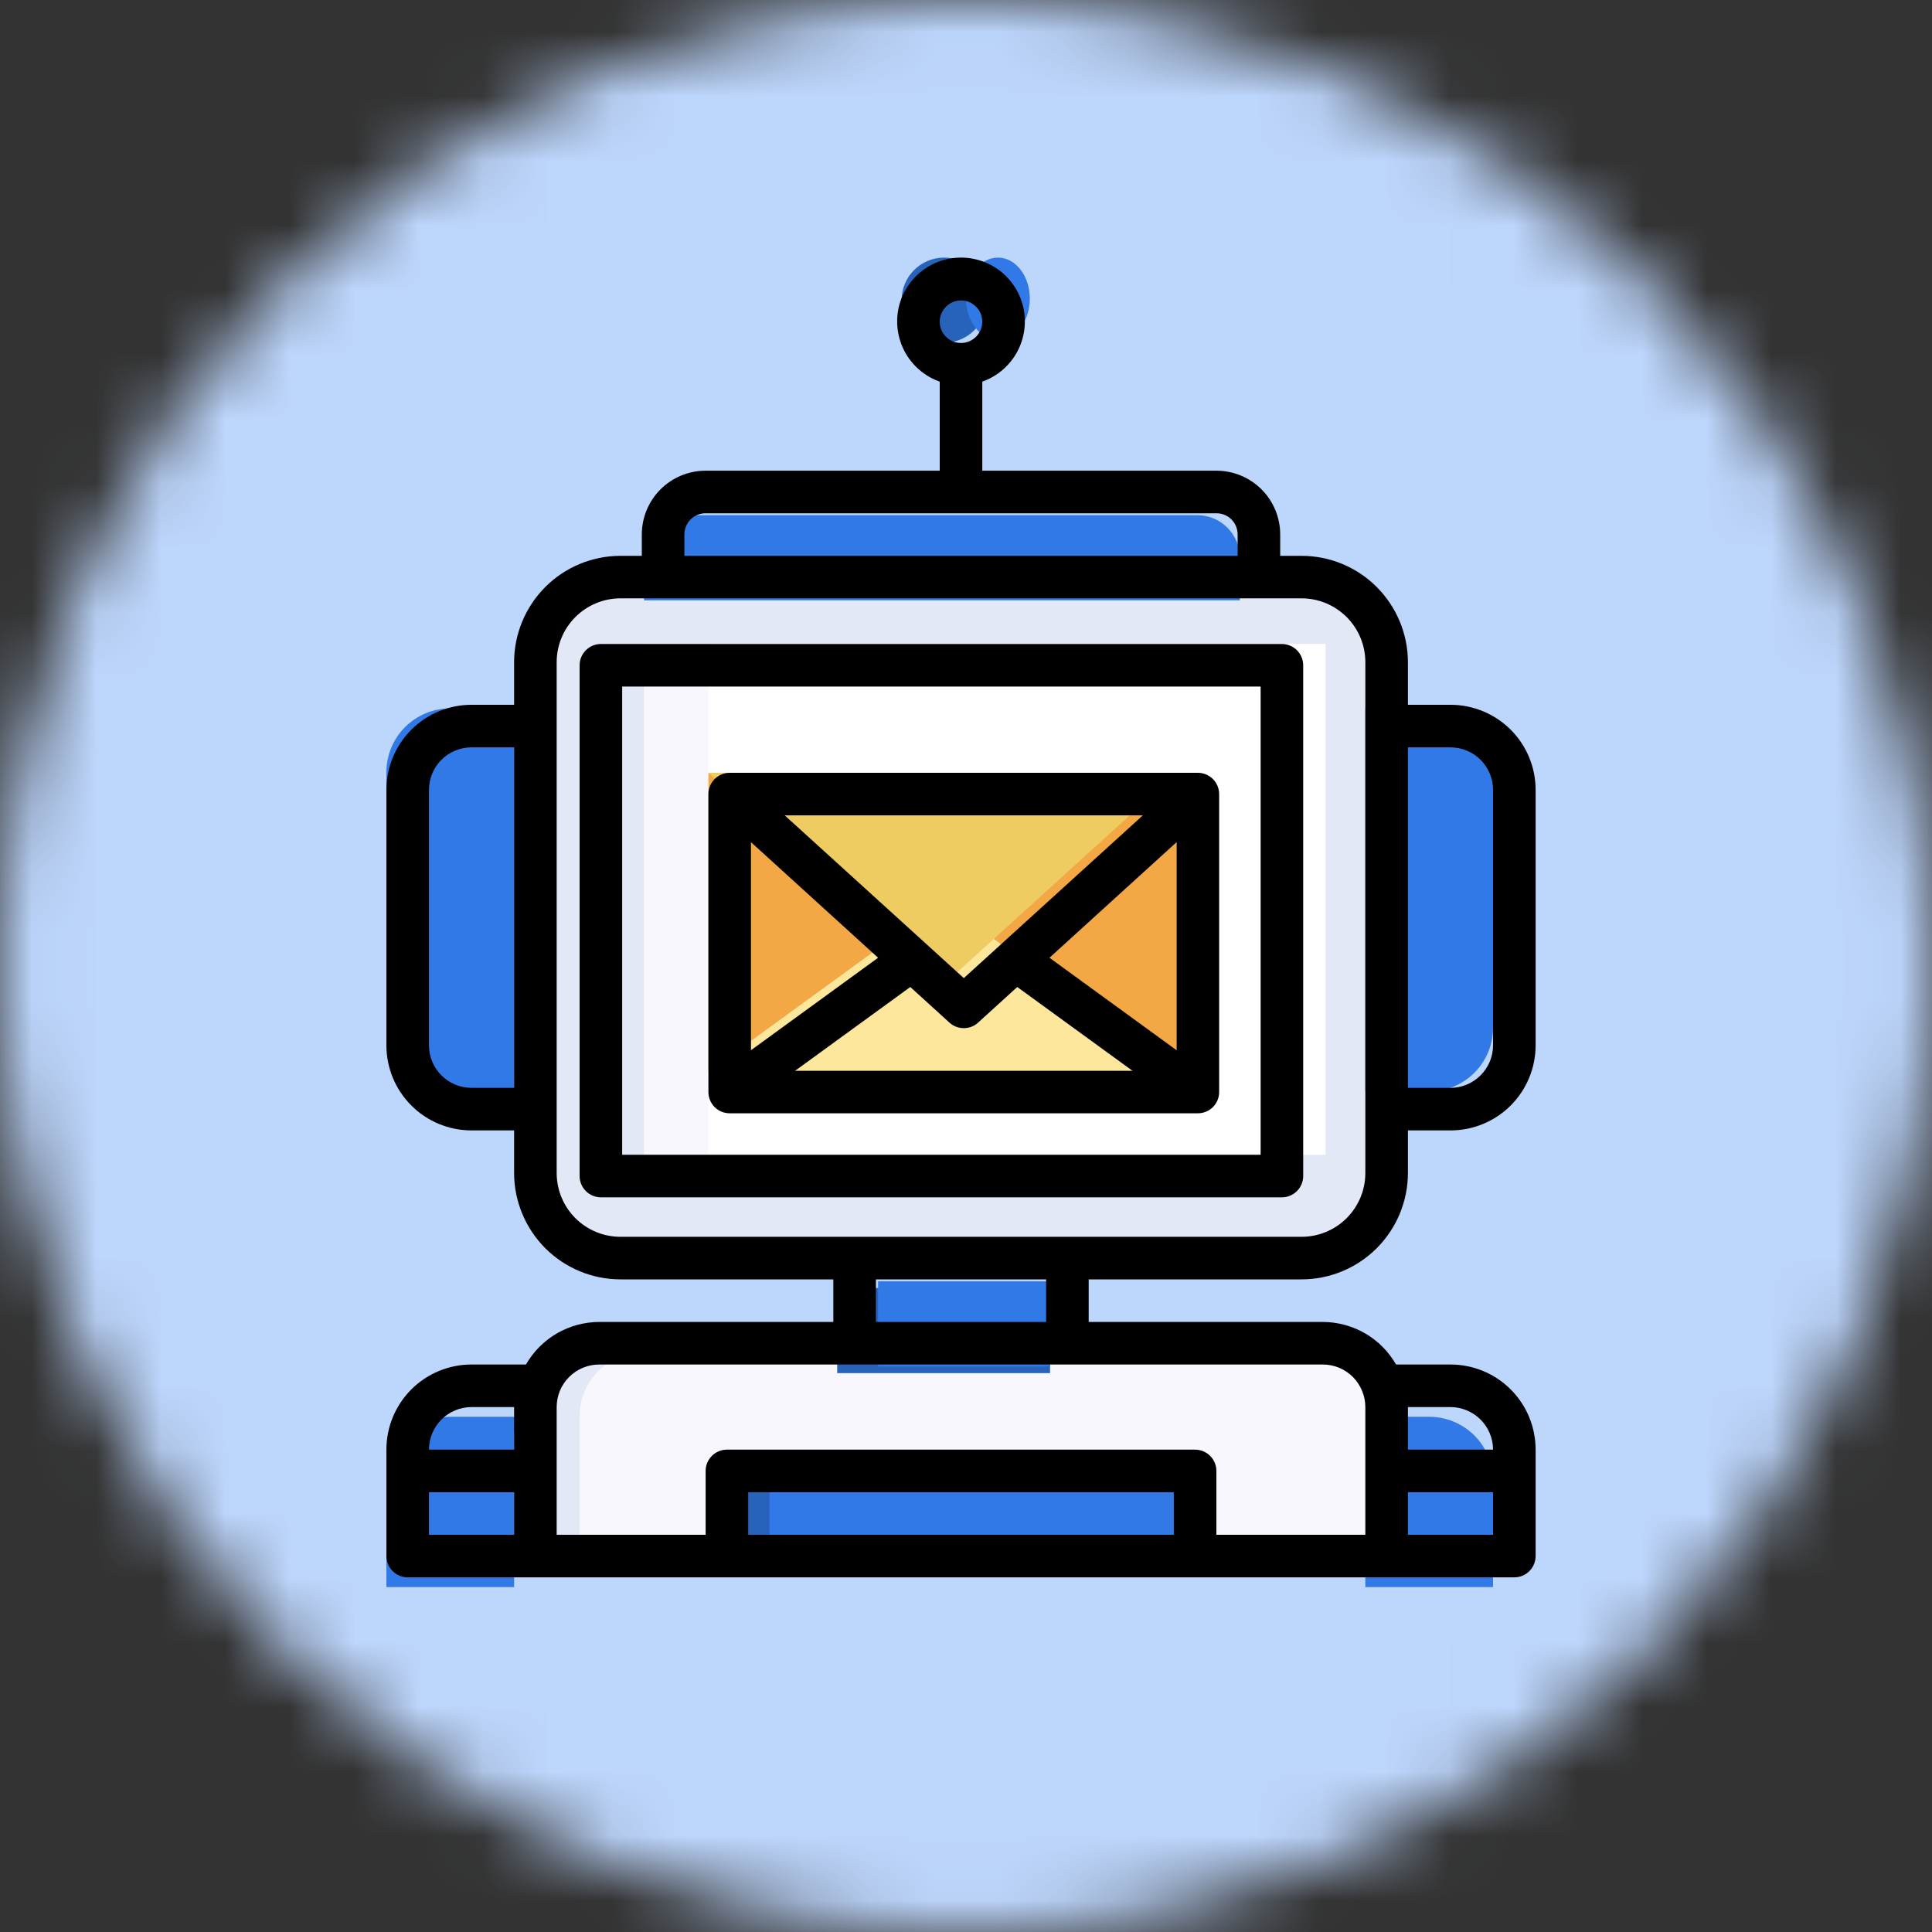 <svg width="30" height="30" viewBox="0 0 30 30" fill="none" xmlns="http://www.w3.org/2000/svg">
<rect x="0" y="0" width="30" height="30" fill="#333333" stroke="none"/>
<mask id="mask0_986_12847" style="mask-type:alpha" maskUnits="userSpaceOnUse" x="0" y="0" width="30" height="30">
<circle cx="15" cy="15" r="15" fill="#D9D9D9"/>
</mask>
<g mask="url(#mask0_986_12847)">
<rect x="-7" y="-1" width="43.2" height="32.4" fill="#BDD6FC"/>
</g>
<path d="M19.897 9H9.322C8.592 9 8 9.592 8 10.322V18.253C8 18.983 8.592 19.575 9.322 19.575H19.897C20.627 19.575 21.218 18.983 21.218 18.253V10.322C21.218 9.592 20.627 9 19.897 9Z" fill="#E3E8F6"/>
<path d="M10 10H20.575V17.931H10V10Z" fill="#F8F7FE"/>
<path d="M11 10H20.583V17.931H11V10Z" fill="white"/>
<path d="M11 12H18.27V16.627H11V12Z" fill="#F3A845"/>
<path d="M11 16.644L14.635 14L18.27 16.644H11Z" fill="#FCE79C"/>
<path d="M20.227 21H8.991C8.728 21 8.476 21.104 8.29 21.29C8.104 21.476 8 21.729 8 21.991V24.305H21.218V21.991C21.218 21.729 21.114 21.476 20.928 21.29C20.742 21.104 20.49 21 20.227 21Z" fill="#E3E8F6"/>
<path d="M8.044 22H6.991C6.728 22 6.476 22.104 6.29 22.29C6.104 22.476 6 22.729 6 22.991V24.644H7.983V22.331C7.984 22.218 8.004 22.106 8.044 22ZM22.193 22H21.14C21.18 22.106 21.2 22.218 21.201 22.331V24.644H23.184V22.991C23.184 22.729 23.08 22.476 22.894 22.29C22.708 22.104 22.456 22 22.193 22Z" fill="#3079E6"/>
<path d="M20.236 21H9.991C9.728 21 9.476 21.104 9.29 21.29C9.104 21.476 9 21.729 9 21.991V24.305H21.227V21.991C21.227 21.729 21.123 21.476 20.937 21.29C20.751 21.104 20.499 21 20.236 21Z" fill="#F8F7FE"/>
<path d="M13 20H16.305V21.322H13V20Z" fill="#2763BB"/>
<path d="M13.635 19.897H16.279V21.218H13.635V19.897ZM18.592 8H10.661C10.486 8 10.318 8.07 10.194 8.194C10.07 8.318 10 8.486 10 8.661V9.322H19.253V8.661C19.253 8.486 19.183 8.318 19.059 8.194C18.935 8.07 18.767 8 18.592 8Z" fill="#3079E6"/>
<path d="M11 23H18.27V24.322H11V23Z" fill="#2763BB"/>
<path d="M11.948 22.566H18.227V23.888H11.948V22.566ZM6.991 11C6.728 11 6.476 11.104 6.29 11.29C6.104 11.476 6 11.729 6 11.991V15.957C6 16.22 6.104 16.472 6.29 16.658C6.476 16.844 6.728 16.948 6.991 16.948H7.983V11H6.991ZM22.193 11H21.201V16.948H22.193C22.456 16.948 22.708 16.844 22.894 16.658C23.08 16.472 23.184 16.22 23.184 15.957V11.991C23.184 11.729 23.08 11.476 22.894 11.29C22.708 11.104 22.456 11 22.193 11Z" fill="#3079E6"/>
<path d="M11 12L14.635 15.304L18.27 12H11Z" fill="#EECC61"/>
<path d="M14.661 5.322C15.026 5.322 15.322 5.026 15.322 4.661C15.322 4.296 15.026 4 14.661 4C14.296 4 14 4.296 14 4.661C14 5.026 14.296 5.322 14.661 5.322Z" fill="#2763BB"/>
<path d="M15.496 5.275C15.77 5.275 15.991 4.99 15.991 4.637C15.991 4.285 15.77 4 15.496 4C15.222 4 15 4.285 15 4.637C15 4.99 15.222 5.275 15.496 5.275Z" fill="#3079E6"/>
<path d="M20.21 19.866C20.648 19.866 21.068 19.692 21.378 19.382C21.687 19.072 21.862 18.652 21.862 18.214V17.553H22.523C22.874 17.553 23.21 17.414 23.458 17.166C23.706 16.918 23.845 16.582 23.845 16.231V12.266C23.845 11.915 23.706 11.579 23.458 11.331C23.21 11.083 22.874 10.944 22.523 10.944H21.862V10.283C21.862 9.845 21.687 9.425 21.378 9.115C21.068 8.805 20.648 8.631 20.21 8.631H19.879V8.3C19.879 8.037 19.775 7.785 19.589 7.599C19.403 7.413 19.151 7.309 18.888 7.309H15.253V5.926C15.473 5.848 15.659 5.695 15.778 5.493C15.896 5.291 15.939 5.054 15.9 4.824C15.86 4.593 15.74 4.384 15.562 4.233C15.383 4.083 15.156 4 14.922 4C14.689 4 14.462 4.083 14.284 4.233C14.105 4.384 13.985 4.593 13.945 4.824C13.906 5.054 13.949 5.291 14.067 5.493C14.186 5.695 14.371 5.848 14.592 5.926V7.309H10.957C10.694 7.309 10.442 7.413 10.256 7.599C10.07 7.785 9.966 8.037 9.966 8.3V8.631H9.635C9.197 8.631 8.777 8.805 8.467 9.115C8.158 9.425 7.983 9.845 7.983 10.283V10.944H7.322C6.971 10.944 6.635 11.083 6.387 11.331C6.139 11.579 6 11.915 6 12.266V16.231C6 16.582 6.139 16.918 6.387 17.166C6.635 17.414 6.971 17.553 7.322 17.553H7.983V18.214C7.983 18.652 8.158 19.072 8.467 19.382C8.777 19.692 9.197 19.866 9.635 19.866H12.94V20.527H9.305C9.074 20.528 8.847 20.589 8.647 20.705C8.447 20.821 8.282 20.988 8.167 21.188H7.322C6.971 21.188 6.635 21.327 6.387 21.575C6.139 21.823 6 22.159 6 22.51V24.162C6 24.25 6.035 24.334 6.097 24.396C6.159 24.458 6.243 24.493 6.33 24.493H23.515C23.602 24.493 23.686 24.458 23.748 24.396C23.81 24.334 23.845 24.25 23.845 24.162V22.51C23.845 22.159 23.706 21.823 23.458 21.575C23.21 21.327 22.874 21.188 22.523 21.188H21.678C21.563 20.988 21.398 20.821 21.198 20.705C20.998 20.589 20.771 20.528 20.54 20.527H16.905V19.866H20.21ZM22.523 11.605C22.698 11.605 22.866 11.674 22.99 11.798C23.114 11.922 23.184 12.09 23.184 12.266V16.231C23.184 16.407 23.114 16.575 22.99 16.698C22.866 16.823 22.698 16.892 22.523 16.892H21.862V11.605H22.523ZM14.922 4.665C14.988 4.665 15.052 4.684 15.106 4.721C15.16 4.757 15.203 4.809 15.228 4.869C15.253 4.929 15.259 4.996 15.247 5.06C15.234 5.124 15.202 5.183 15.156 5.229C15.11 5.275 15.051 5.307 14.987 5.32C14.923 5.332 14.856 5.326 14.796 5.301C14.736 5.276 14.684 5.233 14.648 5.179C14.611 5.125 14.592 5.061 14.592 4.995C14.592 4.908 14.627 4.824 14.689 4.762C14.751 4.7 14.835 4.665 14.922 4.665ZM7.322 16.892C7.147 16.892 6.978 16.823 6.854 16.698C6.731 16.575 6.661 16.407 6.661 16.231V12.266C6.661 12.09 6.731 11.922 6.854 11.798C6.978 11.674 7.147 11.605 7.322 11.605H7.983V16.892H7.322ZM10.627 8.3C10.627 8.212 10.661 8.128 10.723 8.066C10.785 8.004 10.869 7.97 10.957 7.97H18.888C18.976 7.97 19.06 8.004 19.122 8.066C19.184 8.128 19.218 8.212 19.218 8.3V8.631H10.627V8.3ZM8.644 18.214V10.283C8.644 10.02 8.748 9.768 8.934 9.582C9.12 9.396 9.372 9.291 9.635 9.291H20.21C20.473 9.291 20.725 9.396 20.911 9.582C21.097 9.768 21.201 10.02 21.201 10.283V18.214C21.201 18.477 21.097 18.729 20.911 18.915C20.725 19.101 20.473 19.205 20.21 19.205H9.635C9.372 19.205 9.12 19.101 8.934 18.915C8.748 18.729 8.644 18.477 8.644 18.214ZM7.322 21.849H7.983V22.51H6.661C6.661 22.335 6.731 22.167 6.854 22.043C6.978 21.919 7.147 21.849 7.322 21.849ZM6.661 23.171H7.983V23.832H6.661V23.171ZM18.227 23.832H11.618V23.171H18.227V23.832ZM21.862 23.832V23.171H23.184V23.832H21.862ZM22.523 21.849C22.698 21.849 22.866 21.919 22.99 22.043C23.114 22.167 23.184 22.335 23.184 22.51H21.862V21.849H22.523ZM21.201 21.849V23.832H18.888V22.84C18.888 22.753 18.853 22.669 18.791 22.607C18.729 22.545 18.645 22.51 18.558 22.51H11.287C11.2 22.51 11.116 22.545 11.054 22.607C10.992 22.669 10.957 22.753 10.957 22.84V23.832H8.644V21.849C8.644 21.674 8.713 21.506 8.837 21.382C8.961 21.258 9.129 21.188 9.305 21.188H20.54C20.716 21.188 20.884 21.258 21.008 21.382C21.132 21.506 21.201 21.674 21.201 21.849ZM16.244 20.527H13.601V19.866H16.244V20.527Z" fill="black"/>
<path d="M20.236 18.262V10.331C20.236 10.243 20.201 10.159 20.139 10.097C20.077 10.035 19.993 10 19.905 10H9.33C9.243 10 9.159 10.035 9.097 10.097C9.035 10.159 9 10.243 9 10.331V18.262C9 18.349 9.035 18.433 9.097 18.495C9.159 18.557 9.243 18.592 9.33 18.592H19.905C19.993 18.592 20.077 18.557 20.139 18.495C20.201 18.433 20.236 18.349 20.236 18.262ZM19.575 17.931H9.661V10.661H19.575V17.931Z" fill="black"/>
<path d="M11.331 17.287H18.601C18.688 17.287 18.772 17.253 18.834 17.191C18.896 17.129 18.931 17.045 18.931 16.957V12.331C18.931 12.243 18.896 12.159 18.834 12.097C18.772 12.035 18.688 12 18.601 12H11.331C11.243 12 11.159 12.035 11.097 12.097C11.035 12.159 11 12.243 11 12.331V16.957C11 17.045 11.035 17.129 11.097 17.191C11.159 17.253 11.243 17.287 11.331 17.287ZM14.743 15.879C14.804 15.935 14.883 15.965 14.966 15.965C15.048 15.965 15.127 15.935 15.188 15.879L15.796 15.326L17.585 16.627H12.346L14.135 15.326L14.743 15.879ZM16.296 14.872L18.27 13.077V16.308L16.296 14.872ZM14.966 15.188L12.185 12.661H17.746L14.966 15.188ZM13.635 14.872L11.661 16.308V13.077L13.635 14.872Z" fill="black"/>
</svg>
